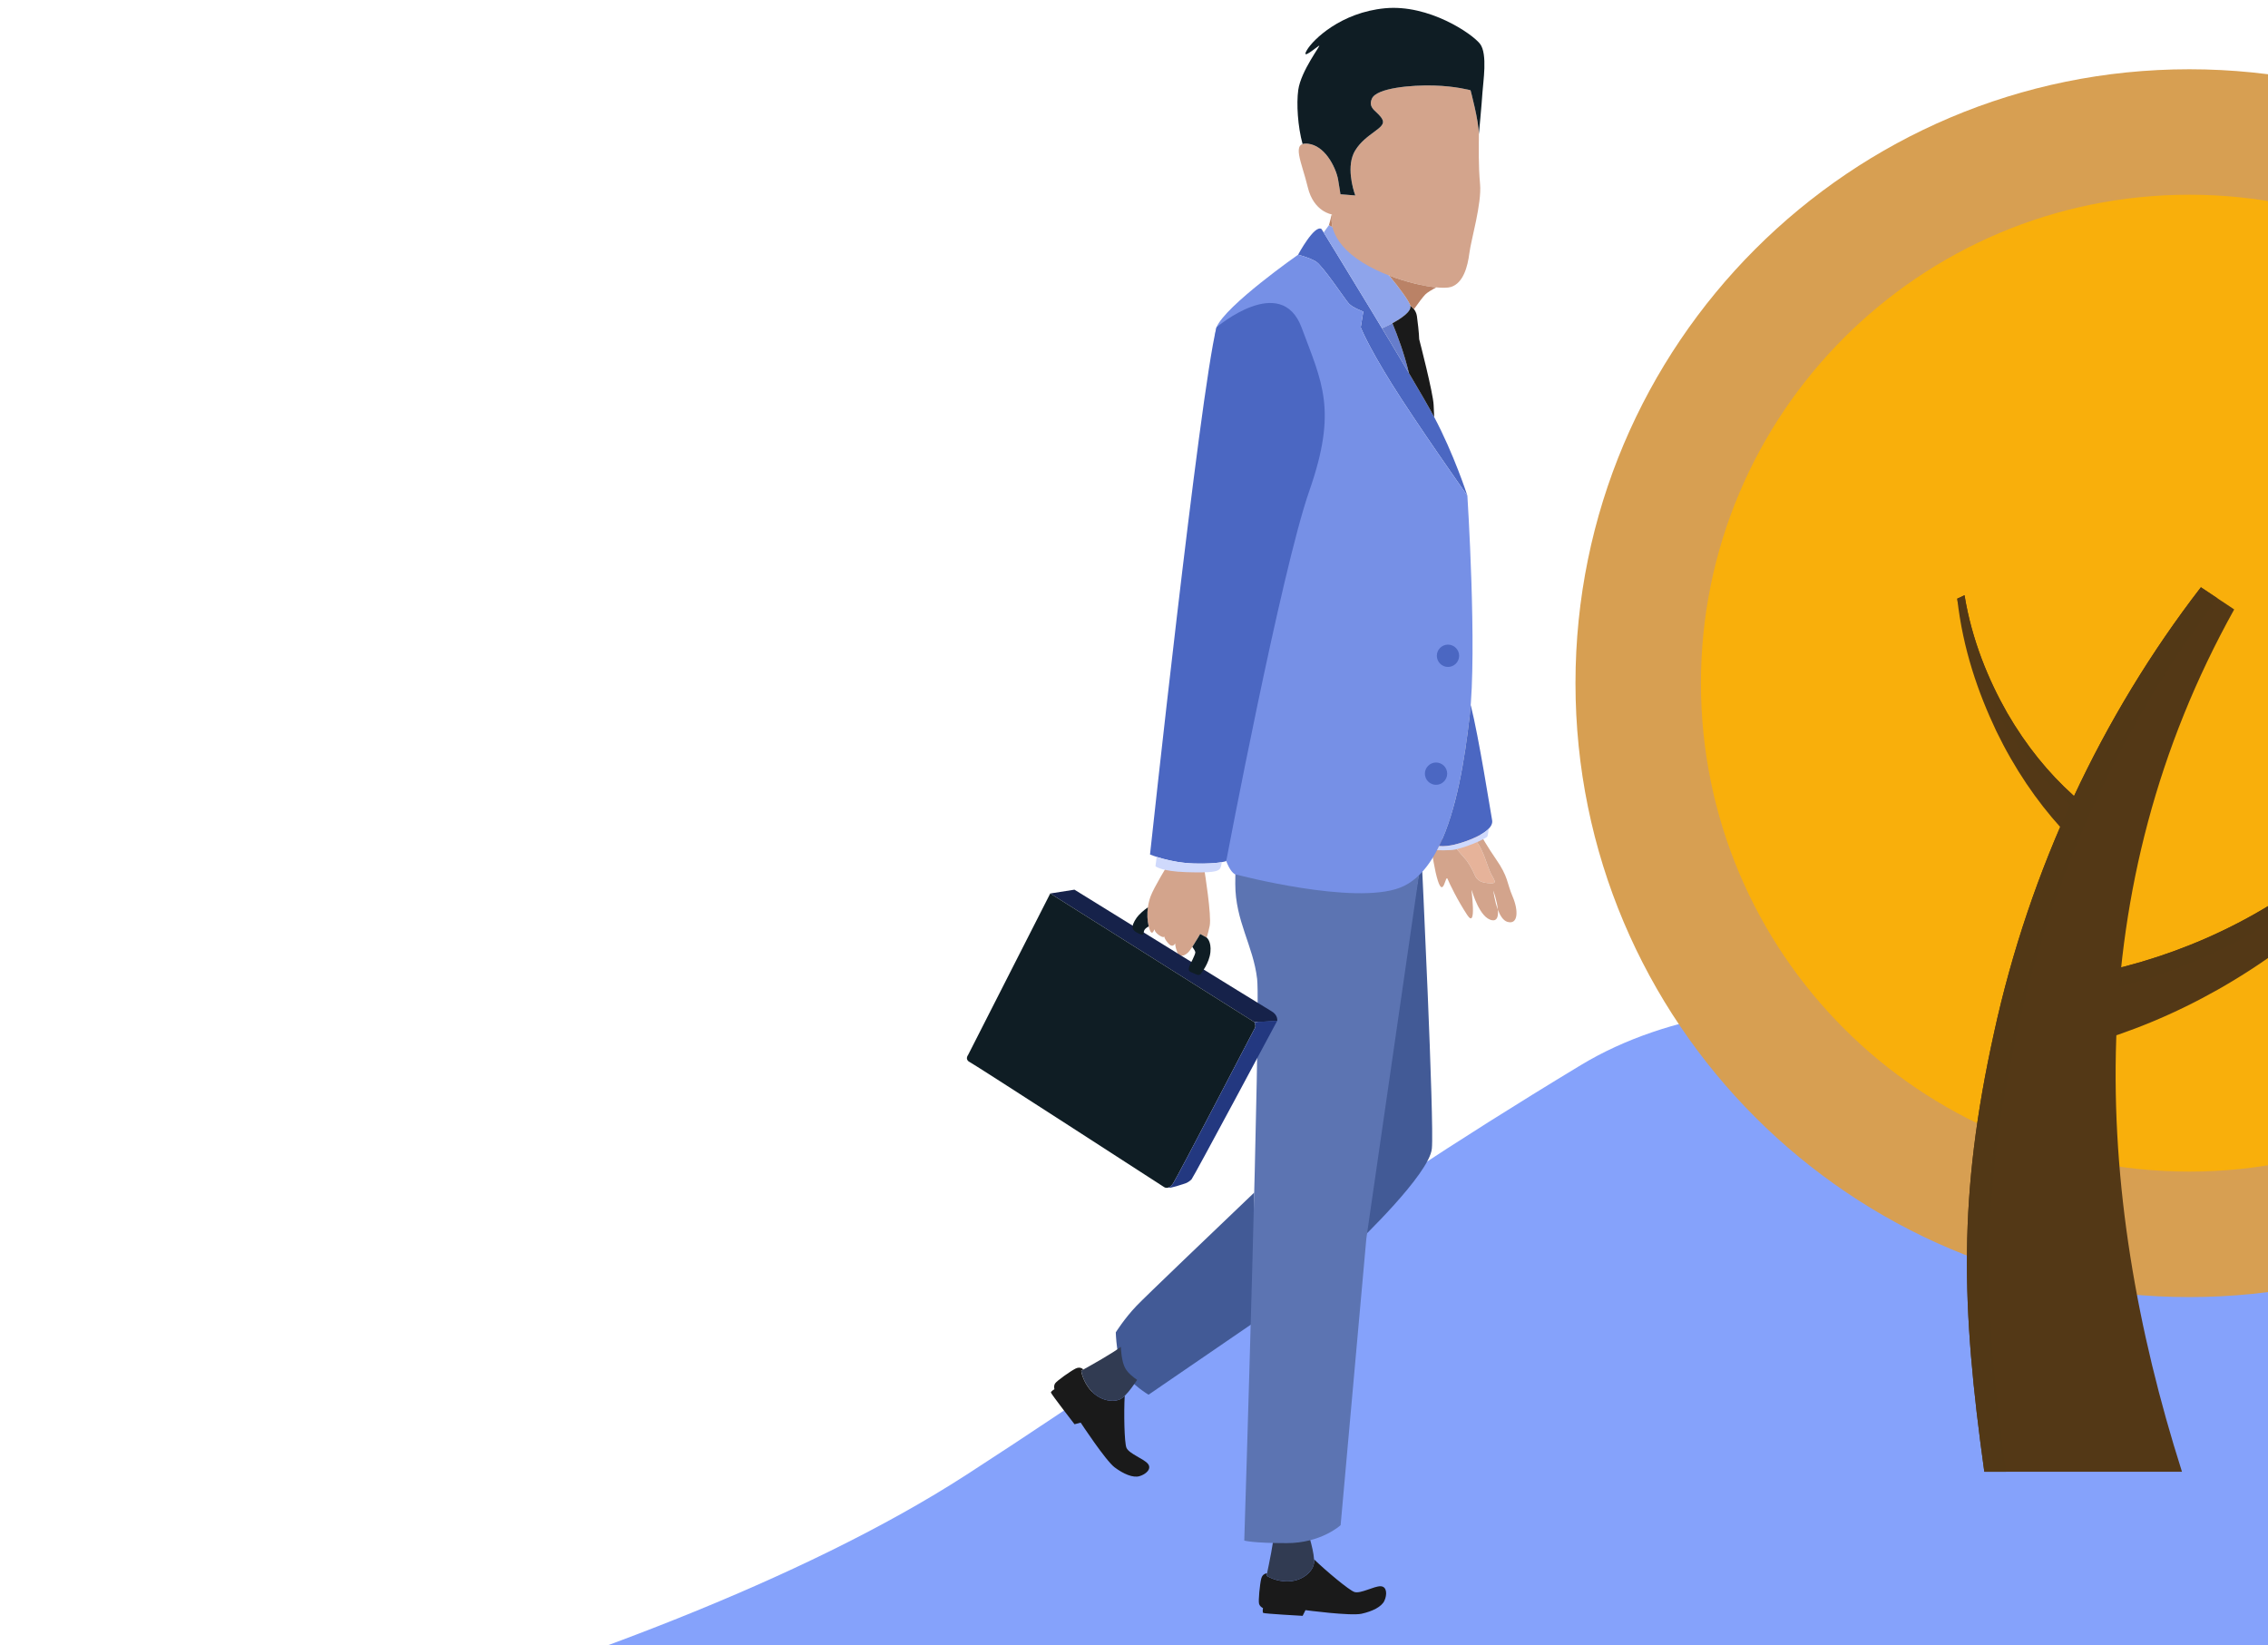 <svg width="131" height="95" viewBox="0 0 131 95" fill="none" xmlns="http://www.w3.org/2000/svg">
<path d="M158.273 73.333L148.245 116.667L0.697 104.849C0.697 104.849 36.646 97.574 55.849 85.152C70.926 75.398 75.934 70.802 91.303 61.515C111.686 49.198 158.273 73.333 158.273 73.333Z" fill="#85A2FB"/>
<path fill-rule="evenodd" clip-rule="evenodd" d="M85.397 48.762C85.271 48.562 85.049 48.281 84.844 48.033C84.459 48.198 83.978 48.367 83.626 48.438C84.153 49.056 84.725 49.712 84.725 49.712C84.725 49.712 85.003 50.107 85.165 50.501C85.328 50.895 85.606 50.988 86.093 51.011C86.58 51.035 86.209 50.733 86.023 50.246C85.838 49.759 85.676 49.202 85.397 48.762Z" fill="#E6B39A"/>
<path fill-rule="evenodd" clip-rule="evenodd" d="M86.517 52.537C86.324 52.026 86.255 51.429 86.255 51.429C86.255 51.429 86.473 52.042 86.517 52.537ZM84.725 49.712C84.725 49.712 84.153 49.056 83.626 48.438C83.539 48.456 83.459 48.468 83.391 48.472C83.141 48.486 82.859 48.486 82.616 48.482C82.713 49.316 82.873 50.315 83.054 50.872C83.379 51.87 83.495 50.478 83.611 50.756C83.727 51.035 84.168 51.962 84.748 52.844C85.328 53.725 84.956 51.29 85.003 51.406C85.049 51.522 85.467 53.029 86.186 53.145C86.489 53.194 86.549 52.897 86.517 52.537C86.642 52.869 86.821 53.165 87.067 53.238C87.693 53.424 87.717 52.589 87.369 51.777C87.021 50.965 87.137 50.663 86.394 49.596C85.987 49.011 85.58 48.322 85.296 47.818C85.18 47.882 85.023 47.957 84.844 48.033C85.049 48.28 85.271 48.562 85.397 48.761C85.675 49.202 85.838 49.759 86.023 50.246C86.209 50.733 86.58 51.035 86.093 51.011C85.606 50.988 85.328 50.895 85.165 50.501C85.003 50.107 84.725 49.712 84.725 49.712Z" fill="#D3A48C"/>
<path fill-rule="evenodd" clip-rule="evenodd" d="M65.635 75.425C66.132 74.903 70.126 71.085 72.444 68.873C72.383 71.322 72.828 73.695 72.759 76.15L66.341 80.546C66.341 80.546 65.376 79.989 64.93 79.247C64.485 78.505 64.448 76.947 64.448 76.947C64.448 76.947 64.93 76.167 65.635 75.425Z" fill="#425A96"/>
<path fill-rule="evenodd" clip-rule="evenodd" d="M74.448 91.325C75.217 91.292 75.802 90.788 75.89 90.313C75.903 90.242 75.906 90.153 75.9 90.054C76.583 90.716 77.935 91.849 78.235 91.941C78.597 92.052 79.372 91.593 79.748 91.609C80.124 91.626 80.122 92.109 79.96 92.452C79.797 92.796 79.274 93.057 78.642 93.196C78.01 93.335 75.404 92.988 75.404 92.988L75.24 93.317C75.24 93.317 73.017 93.195 72.963 93.148C72.909 93.102 72.95 92.868 72.95 92.868C72.95 92.868 72.772 92.794 72.723 92.618C72.674 92.441 72.771 91.474 72.85 91.166C72.929 90.857 73.185 90.863 73.185 90.863C73.166 90.95 73.155 90.999 73.155 90.999C73.155 90.999 73.679 91.359 74.448 91.325Z" fill="#1A1A1A"/>
<path fill-rule="evenodd" clip-rule="evenodd" d="M75.89 90.313C75.802 90.788 75.217 91.292 74.448 91.325C73.679 91.359 73.155 90.999 73.155 90.999C73.155 90.999 73.166 90.95 73.184 90.863C73.281 90.412 73.583 88.959 73.613 88.367C73.673 88.416 74.291 88.912 74.735 88.99C75.078 89.05 75.48 88.958 75.67 88.905C75.757 89.215 75.879 89.701 75.9 90.054C75.906 90.153 75.903 90.242 75.89 90.313Z" fill="#313B52"/>
<path fill-rule="evenodd" clip-rule="evenodd" d="M63.052 80.349C63.581 80.909 64.344 81.021 64.761 80.776C64.823 80.74 64.892 80.683 64.963 80.614C64.91 81.564 64.939 83.327 65.066 83.615C65.219 83.961 66.073 84.246 66.307 84.541C66.541 84.836 66.175 85.151 65.809 85.253C65.442 85.355 64.903 85.131 64.384 84.744C63.865 84.358 62.421 82.16 62.421 82.16L62.065 82.252C62.065 82.252 60.701 80.492 60.701 80.42C60.701 80.349 60.905 80.227 60.905 80.227C60.905 80.227 60.844 80.044 60.946 79.891C61.047 79.739 61.841 79.179 62.126 79.037C62.41 78.894 62.574 79.092 62.574 79.092C62.496 79.135 62.451 79.159 62.451 79.159C62.451 79.159 62.523 79.79 63.052 80.349Z" fill="#1A1A1A"/>
<path fill-rule="evenodd" clip-rule="evenodd" d="M64.761 80.776C64.344 81.021 63.581 80.909 63.052 80.349C62.523 79.79 62.452 79.159 62.452 79.159C62.452 79.159 62.496 79.135 62.574 79.092C62.978 78.869 64.274 78.145 64.74 77.782C64.743 77.859 64.773 78.65 65.005 79.037C65.184 79.335 65.517 79.579 65.681 79.688C65.504 79.957 65.217 80.368 64.963 80.614C64.892 80.683 64.823 80.74 64.761 80.776Z" fill="#313B52"/>
<path fill-rule="evenodd" clip-rule="evenodd" d="M82.111 49.487C82.111 49.487 82.853 64.85 82.705 66.334C82.556 67.818 78.445 71.727 78.445 71.727L82.111 49.487Z" fill="#425A96"/>
<path fill-rule="evenodd" clip-rule="evenodd" d="M78.92 71.529L77.435 88.079C77.435 88.079 76.322 89.118 74.319 89.118C72.315 89.118 71.869 88.969 71.869 88.969C71.869 88.969 72.834 58.467 72.612 56.538C72.389 54.608 71.35 53.198 71.35 51.046C71.35 48.894 71.424 48.523 71.424 48.523L82.111 49.488L78.92 71.529Z" fill="#5C74B2"/>
<path fill-rule="evenodd" clip-rule="evenodd" d="M69.57 50.276C69.57 50.276 69.995 52.909 69.871 53.472C69.748 54.034 69.693 54.144 69.693 54.144L69.323 53.938C69.323 53.938 68.829 54.802 68.637 54.994C68.445 55.186 68.129 55.337 67.992 54.98C67.855 54.623 67.883 54.473 67.883 54.473C67.883 54.473 67.746 54.788 67.485 54.486C67.224 54.185 67.252 54.075 67.252 54.075C67.252 54.075 67.238 54.198 66.964 54.02C66.689 53.842 66.676 53.663 66.676 53.663C66.676 53.663 66.539 54.157 66.374 53.595C66.21 53.032 66.251 52.319 66.456 51.771C66.662 51.222 67.458 49.933 67.458 49.933L69.57 50.276Z" fill="#D3A48C"/>
<path fill-rule="evenodd" clip-rule="evenodd" d="M62.061 51.38C62.061 51.38 73.06 58.182 73.444 58.402C73.828 58.621 73.773 58.951 73.773 58.951L72.457 59.033L60.662 51.6L62.061 51.38Z" fill="#16224A"/>
<path fill-rule="evenodd" clip-rule="evenodd" d="M55.917 60.925L60.662 51.6L72.457 59.033C72.58 59.293 72.457 59.417 72.457 59.417C72.457 59.417 68.041 67.906 67.766 68.331C67.492 68.756 67.231 68.551 67.231 68.551C67.231 68.551 56.315 61.488 56.013 61.337C55.711 61.186 55.917 60.925 55.917 60.925Z" fill="#0F1D24"/>
<path fill-rule="evenodd" clip-rule="evenodd" d="M73.773 58.951C73.773 58.951 68.932 68.002 68.822 68.112C68.713 68.222 68.562 68.317 68.438 68.352C68.315 68.386 67.614 68.64 67.46 68.592C67.55 68.57 67.657 68.501 67.766 68.331C68.041 67.906 72.457 59.417 72.457 59.417C72.457 59.417 72.58 59.293 72.457 59.033L73.773 58.951Z" fill="#233880"/>
<path fill-rule="evenodd" clip-rule="evenodd" d="M76.332 13.226C76.332 13.226 81.676 21.909 82.826 24.061C83.976 26.213 84.756 28.625 84.756 28.625C84.756 28.625 81.787 24.413 80.377 22.15C78.967 19.886 78.596 18.903 78.596 18.903L78.744 17.994C78.744 17.994 78.132 17.771 77.909 17.53C77.687 17.289 76.406 15.341 75.999 15.099C75.59 14.858 74.978 14.71 74.978 14.71C74.978 14.71 75.924 12.947 76.332 13.226Z" fill="#4B67C2"/>
<path fill-rule="evenodd" clip-rule="evenodd" d="M81.453 17.623C81.628 18.088 80.378 18.713 79.829 18.961C78.375 16.552 76.885 14.124 76.455 13.425L76.759 13.003C76.759 13.003 77.186 13.207 78.243 13.931C79.301 14.654 81.231 17.029 81.453 17.623Z" fill="#8EA4EB"/>
<path fill-rule="evenodd" clip-rule="evenodd" d="M79.829 18.961C79.986 18.89 80.202 18.787 80.425 18.667C80.72 19.376 81.116 20.431 81.381 21.552C80.906 20.751 80.37 19.858 79.829 18.961Z" fill="#667DCC"/>
<path fill-rule="evenodd" clip-rule="evenodd" d="M80.425 18.667C80.963 18.375 81.544 17.977 81.462 17.65C81.656 17.797 81.806 17.998 81.843 18.272C81.972 19.237 81.972 19.589 81.972 19.589C81.972 19.589 82.788 22.725 82.807 23.393C82.813 23.609 82.825 23.853 82.839 24.084C82.834 24.076 82.83 24.068 82.826 24.061C82.546 23.538 82.019 22.628 81.381 21.552C81.116 20.431 80.72 19.376 80.425 18.667Z" fill="#1A1A1A"/>
<path fill-rule="evenodd" clip-rule="evenodd" d="M84.756 28.625C84.756 28.625 85.331 37.53 84.885 41.389C84.44 45.248 83.549 50.221 80.878 51.26C78.206 52.299 71.453 50.518 71.453 50.518C71.453 50.518 70.785 50.666 70.339 47.623C69.894 44.581 69.746 20.164 70.265 18.903C70.785 17.641 74.978 14.71 74.978 14.71C74.978 14.71 75.591 14.858 75.999 15.099C76.407 15.341 77.687 17.289 77.909 17.53C78.132 17.771 78.744 17.994 78.744 17.994L78.596 18.903C78.596 18.903 78.967 19.886 80.377 22.149C81.787 24.413 84.756 28.625 84.756 28.625Z" fill="#7690E6"/>
<path fill-rule="evenodd" clip-rule="evenodd" d="M70.265 18.903C70.265 18.903 73.994 15.73 75.182 18.921C76.369 22.112 77.26 23.671 75.627 28.346C73.994 33.022 70.827 49.728 70.827 49.728C70.827 49.728 70.395 49.906 68.985 49.868C67.575 49.831 66.425 49.349 66.425 49.349C66.425 49.349 69.282 22.855 70.265 18.903Z" fill="#4B67C2"/>
<path fill-rule="evenodd" clip-rule="evenodd" d="M68.985 49.868C69.813 49.89 70.303 49.838 70.567 49.791C70.553 49.928 70.523 50.092 70.46 50.175C70.339 50.332 70.005 50.416 68.53 50.369C67.055 50.323 66.74 50.026 66.74 50.026L66.809 49.486C67.262 49.632 68.069 49.844 68.985 49.868Z" fill="#CFD9FC"/>
<path fill-rule="evenodd" clip-rule="evenodd" d="M84.94 5.213C84.94 5.213 85.42 6.998 85.42 7.753C85.42 8.508 85.386 9.503 85.489 10.636C85.591 11.768 84.967 13.851 84.871 14.617C84.775 15.383 84.526 16.348 83.807 16.573C83.088 16.798 80.129 16.21 78.35 14.925C76.572 13.641 76.943 12.386 76.943 12.386C76.943 12.386 75.879 12.249 75.536 10.807C75.193 9.366 74.541 8.165 75.57 8.302C76.6 8.439 77.183 9.778 77.287 10.361C77.389 10.944 77.424 11.219 77.424 11.219L78.282 11.288C78.282 11.288 77.664 9.675 78.282 8.68C78.899 7.684 80.066 7.41 79.86 6.929C79.654 6.449 78.968 6.311 79.242 5.694C79.517 5.076 81.542 4.904 82.812 4.939C84.082 4.973 84.94 5.213 84.94 5.213Z" fill="#D3A48C"/>
<path fill-rule="evenodd" clip-rule="evenodd" d="M78.119 9.032C78.159 8.909 78.213 8.79 78.282 8.68C78.899 7.684 80.066 7.41 79.86 6.929C79.654 6.449 78.968 6.311 79.242 5.694C79.517 5.076 81.542 4.904 82.812 4.939C84.082 4.973 84.939 5.213 84.939 5.213C84.939 5.213 85.42 6.998 85.42 7.753C85.42 7.753 85.592 5.934 85.626 5.351C85.66 4.767 85.935 3.12 85.489 2.536C85.042 1.953 82.537 0.237 79.998 0.477C77.458 0.718 75.845 2.279 75.485 2.897C75.124 3.515 76.034 2.725 76.188 2.639C76.343 2.554 75.141 4.081 74.987 5.196C74.877 5.99 74.958 7.304 75.237 8.318C75.32 8.289 75.429 8.283 75.571 8.302C76.036 8.364 76.411 8.672 76.691 9.045C77.03 9.496 77.23 10.042 77.287 10.361C77.389 10.945 77.424 11.219 77.424 11.219L78.282 11.288C78.282 11.288 77.794 10.014 78.119 9.032Z" fill="#0F1D24"/>
<path fill-rule="evenodd" clip-rule="evenodd" d="M69.693 54.144C69.693 54.144 69.981 54.349 69.913 54.994C69.844 55.638 69.391 56.187 69.391 56.187C69.391 56.187 69.329 56.392 69.069 56.262C68.808 56.132 68.671 56.132 68.664 55.995C68.658 55.858 68.733 55.714 68.733 55.714C68.733 55.714 69.042 55.138 69.042 55.001C69.042 54.938 68.959 54.806 68.87 54.681C69.081 54.361 69.323 53.938 69.323 53.938L69.693 54.144Z" fill="#0F1D24"/>
<path fill-rule="evenodd" clip-rule="evenodd" d="M66.302 52.402C66.252 52.772 66.265 53.16 66.349 53.502C66.245 53.56 66.136 53.636 66.1 53.712C66.025 53.869 66.093 54.027 65.921 53.972C65.75 53.917 65.496 53.794 65.435 53.636C65.373 53.478 65.483 53.245 65.654 52.998C65.776 52.823 66.075 52.55 66.302 52.402Z" fill="#0F1D24"/>
<path fill-rule="evenodd" clip-rule="evenodd" d="M80.235 15.912C81.225 16.295 82.24 16.527 82.962 16.597C82.71 16.73 82.447 16.885 82.323 17.009C82.192 17.14 81.919 17.507 81.67 17.855C81.611 17.777 81.54 17.709 81.462 17.65C81.46 17.641 81.457 17.632 81.453 17.623C81.346 17.337 80.844 16.64 80.235 15.912Z" fill="#BA8266"/>
<path fill-rule="evenodd" clip-rule="evenodd" d="M76.943 12.386C76.943 12.386 76.858 12.673 76.964 13.114C76.823 13.034 76.759 13.003 76.759 13.003C76.759 13.003 76.851 12.691 76.921 12.382C76.935 12.385 76.943 12.386 76.943 12.386Z" fill="#BA8266"/>
<path fill-rule="evenodd" clip-rule="evenodd" d="M83.635 38.516C83.99 38.516 84.28 38.227 84.28 37.872C84.28 37.517 83.99 37.228 83.635 37.228C83.281 37.228 82.992 37.517 82.992 37.872C82.992 38.227 83.281 38.516 83.635 38.516Z" fill="#4B67C2"/>
<path fill-rule="evenodd" clip-rule="evenodd" d="M82.946 45.324C83.3 45.324 83.59 45.035 83.59 44.68C83.59 44.325 83.3 44.036 82.946 44.036C82.591 44.036 82.302 44.325 82.302 44.68C82.302 45.035 82.591 45.324 82.946 45.324Z" fill="#4B67C2"/>
<path fill-rule="evenodd" clip-rule="evenodd" d="M86.185 47.365C86.077 46.787 85.42 42.569 84.949 40.717C84.93 40.955 84.909 41.179 84.885 41.389C84.599 43.866 84.13 46.801 83.124 48.861C83.712 48.916 84.422 48.664 84.422 48.664C84.422 48.664 86.325 48.107 86.185 47.365Z" fill="#4B67C2"/>
<path fill-rule="evenodd" clip-rule="evenodd" d="M85.992 47.857C85.528 48.34 84.423 48.664 84.423 48.664C84.423 48.664 83.712 48.916 83.124 48.861C83.085 48.943 83.044 49.023 83.002 49.102C83.254 49.108 83.555 49.108 83.819 49.093C84.411 49.058 85.872 48.443 85.919 48.292C85.941 48.22 85.969 48.031 85.992 47.857Z" fill="#CFD9FC"/>
<path d="M161.909 39.454C161.909 59.035 146.035 74.909 126.455 74.909C106.874 74.909 91 59.035 91 39.454C91 19.874 106.874 4 126.455 4C146.035 4 161.909 19.874 161.909 39.454Z" fill="#D79F52"/>
<path d="M154.662 39.454C154.662 55.033 142.033 67.662 126.455 67.662C110.876 67.662 98.246 55.033 98.246 39.454C98.246 23.876 110.876 11.246 126.455 11.246C142.033 11.246 154.662 23.876 154.662 39.454Z" fill="#F9AF0B"/>
<path d="M142.791 39.016C141.876 42.629 140.169 45.644 138.258 48.269C136.319 50.875 134.101 53.039 131.737 54.803C126.963 58.296 121.831 60.367 116.399 61.246L116.28 56.804C121.184 56.568 126.322 55.147 130.943 52.366C133.258 50.96 135.47 49.15 137.434 46.898C139.365 44.656 141.169 41.881 142.173 38.721L142.791 39.016Z" fill="#533816"/>
<path d="M116.797 57.91C121.815 57.537 127.039 55.924 131.699 52.905C134.032 51.379 136.251 49.432 138.203 47.034C140.011 44.783 141.689 42.043 142.67 38.959L142.173 38.721C141.169 41.881 139.365 44.656 137.434 46.898C135.47 49.15 133.258 50.96 130.943 52.366C126.322 55.147 121.184 56.568 116.28 56.804L116.399 61.246C116.587 61.217 116.775 61.181 116.964 61.147L116.797 57.91Z" fill="#523816"/>
<path d="M113.471 34.376C113.89 36.952 114.852 39.27 115.935 41.171C117.04 43.08 118.334 44.654 119.727 45.91C120.11 46.254 120.503 46.575 120.903 46.878L120.67 49.419C120.115 48.919 119.57 48.381 119.037 47.804C117.637 46.26 116.364 44.404 115.303 42.214C114.261 40.009 113.378 37.506 113.051 34.574L113.471 34.376Z" fill="#533816"/>
<path d="M119.727 45.91C118.334 44.654 117.04 43.08 115.935 41.171C114.852 39.27 113.89 36.952 113.471 34.376L113.051 34.574C113.057 34.638 113.069 34.698 113.076 34.761L113.096 34.751C113.515 37.326 114.478 39.645 115.561 41.545C116.664 43.456 117.96 45.028 119.351 46.284C119.736 46.628 120.129 46.95 120.528 47.253L120.356 49.124C120.461 49.22 120.565 49.324 120.67 49.419L120.903 46.878C120.503 46.575 120.11 46.254 119.727 45.91Z" fill="#523816"/>
<path d="M129.047 35.196C120.106 51.255 120.826 68.639 126.031 84.995H114.614C113.283 75.416 113.089 69.084 115.175 59.648C117.23 50.214 121.391 41.345 127.125 33.916L129.047 35.196Z" fill="#533816"/>
<path d="M116.452 59.862C118.468 50.605 122.515 41.897 128.083 34.555L127.125 33.916C121.391 41.345 117.23 50.214 115.175 59.648C113.089 69.084 113.283 75.416 114.614 84.995H115.862C114.558 75.535 114.381 69.227 116.452 59.862Z" fill="#523816"/>
</svg>

